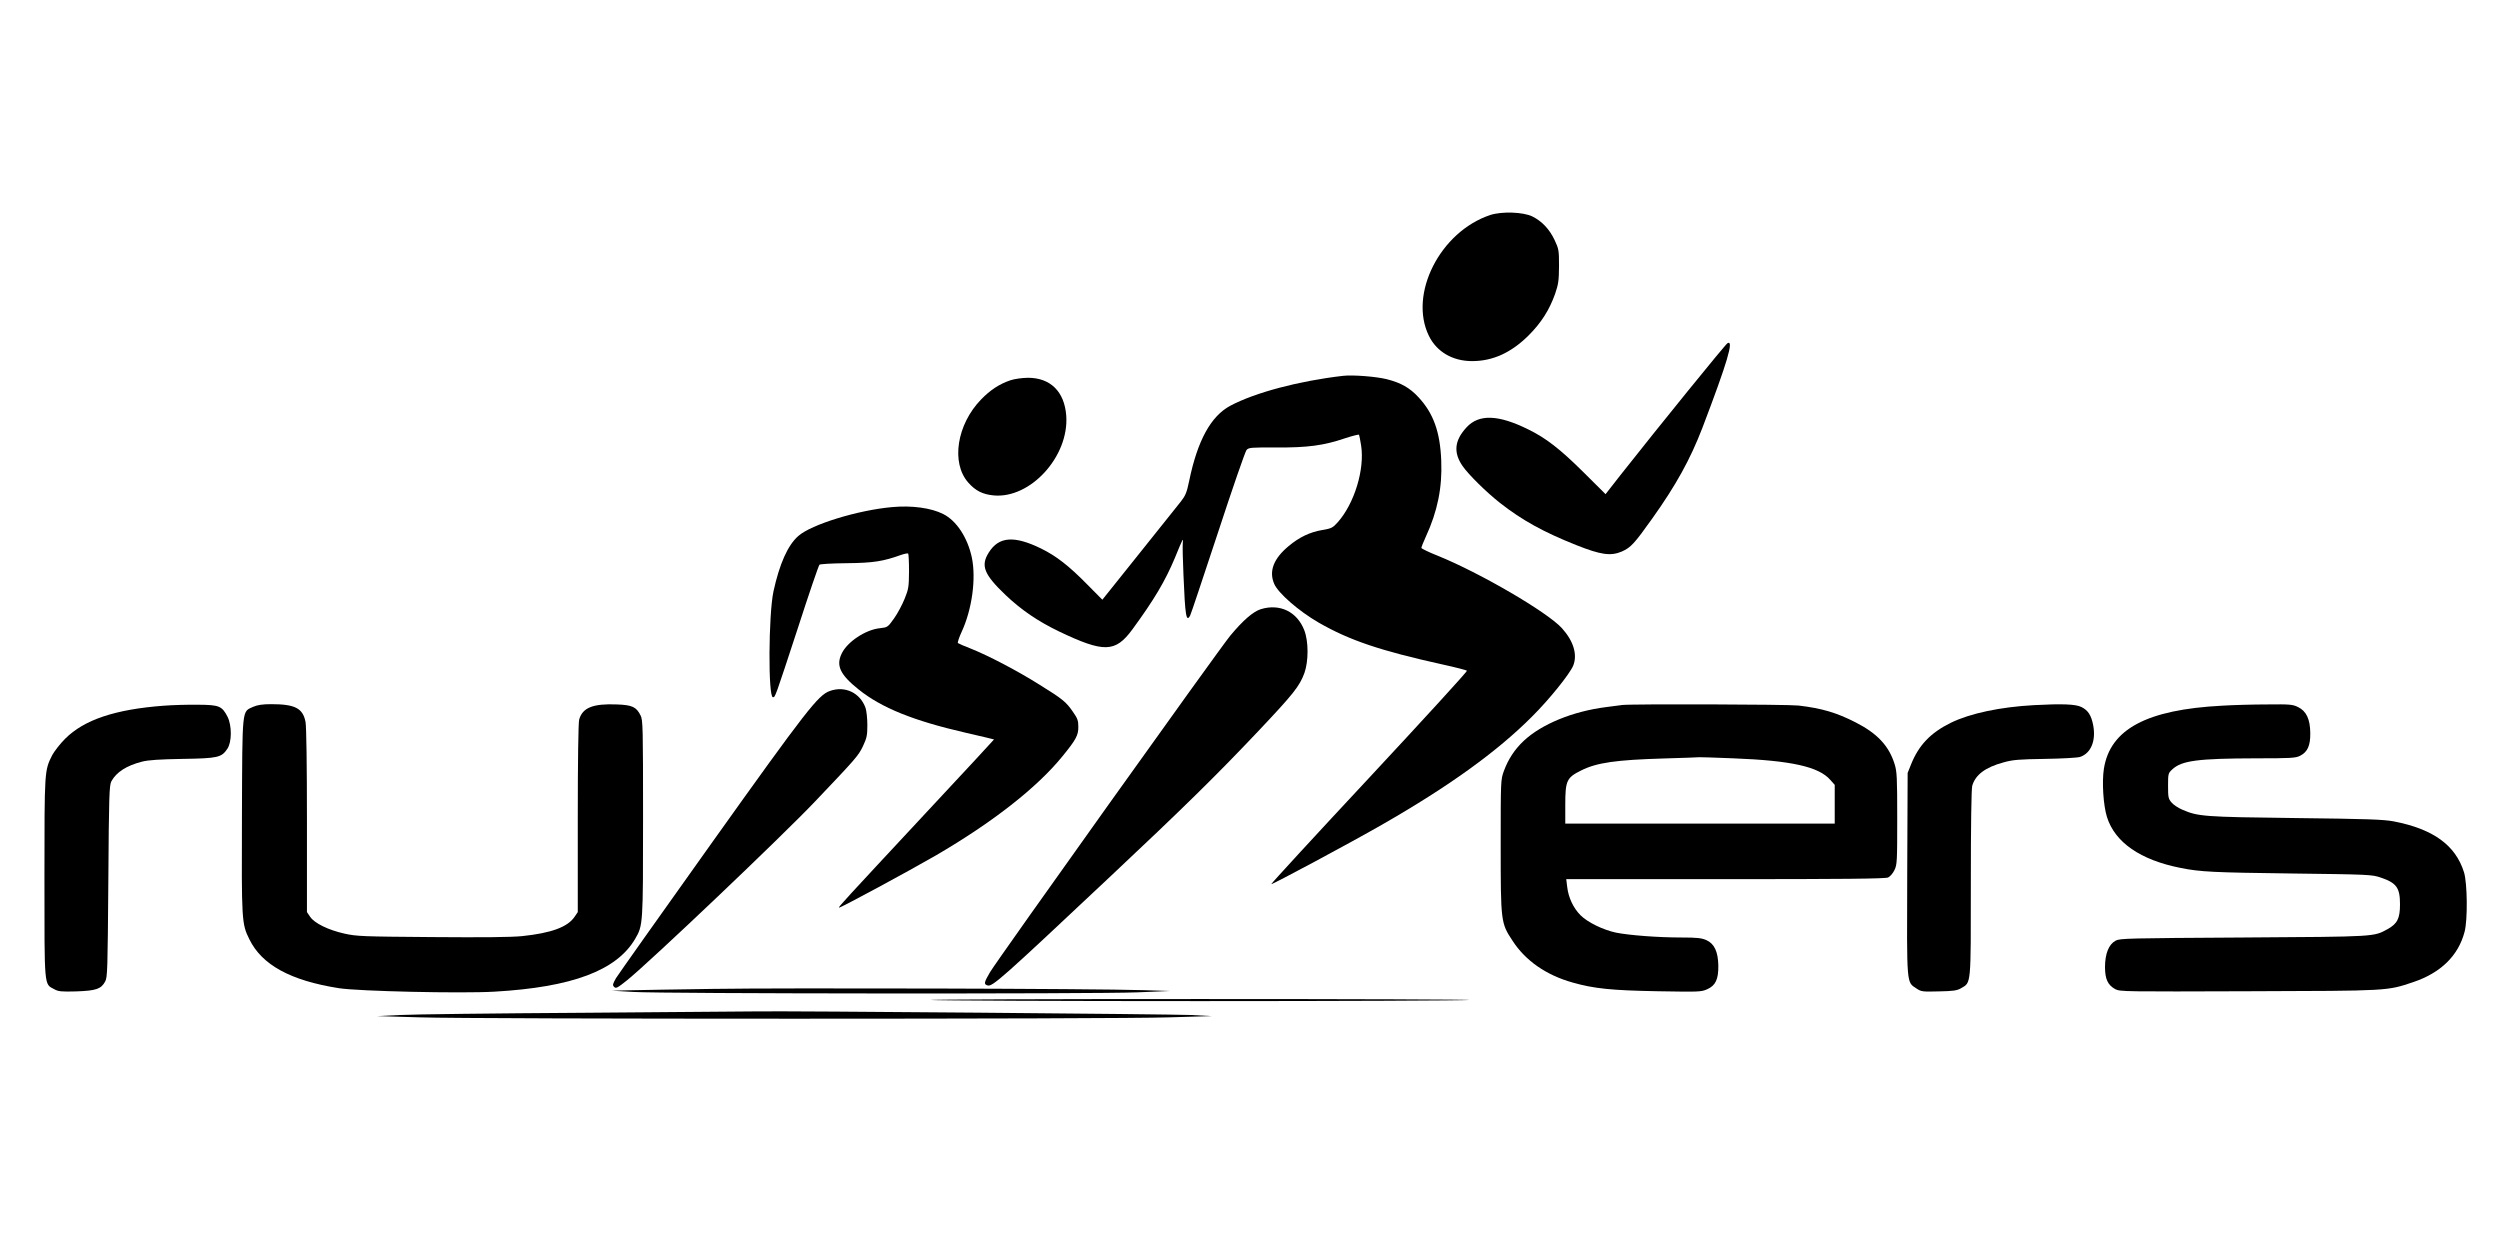 <?xml version="1.0" standalone="no"?>
<!DOCTYPE svg PUBLIC "-//W3C//DTD SVG 20010904//EN"
 "http://www.w3.org/TR/2001/REC-SVG-20010904/DTD/svg10.dtd">
<svg version="1.0" xmlns="http://www.w3.org/2000/svg"
 width="1800pt" height="888pt" viewBox="0 0 1800 888"
 preserveAspectRatio="xMidYMid meet">
<g transform="translate(0,888) scale(0.1,-0.1)"
fill="#000000" stroke="none">
<path d="M10730 7332 c-361 -120 -589 -569 -442 -870 56 -115 171 -182 311
-182 149 0 281 60 407 185 91 91 150 184 191 300 24 70 27 95 28 200 0 114 -2
123 -32 187 -37 78 -91 135 -159 169 -66 33 -221 38 -304 11z"/>
<path d="M12438 6409 c-15 -8 -487 -590 -771 -950 l-107 -137 -158 157 c-168
167 -271 247 -398 309 -216 107 -356 112 -445 15 -87 -94 -96 -181 -28 -279
43 -62 172 -189 269 -265 159 -125 316 -211 550 -304 176 -70 247 -80 327 -46
65 29 89 55 218 236 172 241 275 428 362 654 180 472 229 637 181 610z"/>
<path d="M9670 6174 c-320 -37 -634 -121 -811 -215 -141 -75 -237 -251 -297
-542 -17 -83 -27 -106 -59 -147 -21 -26 -157 -196 -302 -378 l-264 -330 -111
112 c-131 133 -221 203 -331 257 -193 94 -303 86 -375 -28 -61 -96 -36 -158
121 -308 113 -107 232 -188 383 -261 325 -155 406 -153 529 14 159 217 237
350 307 517 58 142 61 147 56 105 -2 -19 0 -123 5 -230 12 -294 20 -344 48
-292 6 10 95 279 200 596 104 318 197 586 206 596 16 18 33 19 214 18 226 -1
341 14 494 66 54 18 100 29 102 26 2 -4 9 -38 15 -77 27 -171 -48 -418 -168
-553 -36 -40 -45 -45 -111 -56 -89 -15 -165 -51 -243 -116 -108 -90 -143 -180
-104 -271 28 -67 177 -197 321 -280 221 -127 442 -202 895 -302 91 -20 168
-40 172 -44 5 -4 -312 -350 -703 -770 -391 -419 -709 -765 -706 -767 5 -5 569
297 797 428 480 275 829 526 1080 778 125 124 271 306 297 367 32 79 3 177
-81 270 -105 116 -591 399 -895 522 -64 25 -116 51 -117 56 0 6 14 42 32 81
84 182 119 353 111 547 -8 207 -56 341 -164 457 -63 68 -126 104 -229 130 -77
19 -244 32 -314 24z"/>
<path d="M7275 6142 c-80 -27 -145 -70 -211 -138 -175 -180 -218 -456 -93
-598 53 -60 103 -85 183 -93 265 -25 544 281 523 574 -13 174 -114 273 -276
273 -45 -1 -96 -8 -126 -18z"/>
<path d="M6424 5229 c-247 -22 -582 -125 -676 -208 -76 -66 -136 -202 -179
-399 -36 -168 -39 -762 -4 -762 17 0 14 -7 180 499 79 245 149 449 155 455 5
5 91 10 197 11 192 2 261 13 392 60 24 8 47 13 50 9 3 -3 6 -60 6 -127 -1
-112 -3 -128 -32 -199 -17 -42 -51 -106 -76 -141 -45 -63 -47 -64 -101 -70
-103 -10 -236 -98 -276 -183 -42 -86 -11 -152 122 -258 164 -132 394 -225 768
-311 113 -26 206 -48 207 -49 1 0 -212 -231 -474 -511 -619 -665 -647 -695
-642 -700 6 -5 504 264 699 377 408 238 726 487 909 712 99 121 115 152 115
212 0 45 -5 61 -39 109 -49 71 -72 91 -245 198 -161 101 -365 207 -490 257
-47 18 -88 36 -93 40 -4 3 8 40 27 81 75 162 105 384 73 536 -31 143 -110 264
-206 312 -86 44 -226 63 -367 50z"/>
<path d="M9078 4494 c-55 -17 -129 -81 -221 -192 -80 -97 -1677 -2334 -1729
-2422 -43 -74 -46 -86 -18 -95 35 -11 95 42 885 785 528 496 761 725 1061
1042 257 272 301 327 336 423 30 85 30 227 -1 307 -52 134 -176 194 -313 152z"/>
<path d="M5975 3905 c-84 -30 -165 -133 -851 -1095 -363 -509 -673 -947 -689
-973 -24 -43 -26 -50 -13 -63 13 -13 24 -7 94 49 171 139 1114 1035 1354 1288
294 309 311 328 344 398 27 58 31 76 31 151 0 47 -6 102 -13 123 -39 109 -148
161 -257 122z"/>
<path d="M1180 3799 c-350 -26 -574 -101 -711 -238 -36 -36 -78 -90 -93 -118
-56 -112 -56 -106 -56 -883 0 -799 -3 -763 70 -802 30 -17 52 -19 160 -16 141
5 178 17 207 71 17 29 18 87 23 722 4 618 7 693 22 720 36 66 110 113 220 141
46 12 125 17 292 20 256 4 281 10 323 73 33 48 33 168 1 231 -40 77 -60 85
-211 86 -73 1 -184 -2 -247 -7z"/>
<path d="M1823 3791 c-82 -38 -78 5 -81 -783 -3 -758 -2 -779 53 -890 90 -185
296 -298 645 -353 140 -22 880 -39 1120 -25 559 32 879 152 1013 380 57 98 57
101 57 870 0 651 -1 708 -18 739 -30 61 -60 75 -170 79 -172 7 -248 -23 -272
-109 -6 -21 -10 -298 -10 -710 l0 -676 -23 -34 c-50 -74 -168 -117 -377 -139
-79 -8 -281 -10 -650 -7 -499 4 -541 5 -630 25 -117 26 -216 75 -247 121 l-23
34 0 657 c0 402 -4 678 -10 711 -19 100 -76 129 -248 129 -64 0 -98 -6 -129
-19z"/>
<path d="M11680 3804 c-14 -2 -65 -9 -115 -15 -239 -30 -465 -122 -594 -243
-66 -62 -112 -133 -143 -217 -23 -63 -23 -68 -23 -539 0 -546 1 -556 85 -683
93 -144 243 -248 432 -301 154 -44 280 -57 614 -63 295 -5 312 -5 355 14 61
27 82 71 81 171 -2 99 -28 157 -86 183 -34 15 -66 19 -182 19 -169 0 -373 16
-469 35 -93 20 -204 74 -255 125 -52 52 -87 127 -96 203 l-7 57 1146 0 c845 0
1153 3 1171 12 14 6 35 30 46 53 19 39 20 61 20 372 0 297 -2 338 -19 392 -41
131 -124 220 -281 300 -137 70 -242 101 -410 121 -77 9 -1209 12 -1270 4z
m800 -384 c417 -16 615 -60 698 -155 l32 -36 0 -139 0 -140 -970 0 -970 0 0
135 c0 175 10 196 115 248 111 56 252 76 595 86 135 4 250 8 255 9 6 1 116 -3
245 -8z"/>
<path d="M14645 3803 c-242 -13 -460 -59 -599 -127 -146 -72 -231 -161 -287
-301 l-24 -60 -3 -730 c-3 -816 -6 -773 68 -823 33 -22 42 -23 160 -20 104 2
131 6 160 23 73 43 70 12 70 755 0 427 4 678 10 702 22 79 95 134 226 169 67
19 112 22 298 25 122 2 233 8 252 14 79 26 116 117 95 228 -14 73 -38 109 -86
132 -41 20 -138 24 -340 13z"/>
<path d="M15998 3799 c-541 -28 -805 -169 -850 -454 -15 -96 -4 -264 22 -347
57 -183 241 -310 530 -367 143 -29 241 -33 790 -40 567 -7 587 -8 650 -29 115
-39 140 -73 140 -193 0 -102 -19 -139 -88 -178 -103 -56 -73 -55 -1037 -61
-836 -5 -892 -6 -923 -23 -49 -27 -75 -92 -76 -188 0 -89 20 -131 74 -161 34
-18 68 -18 960 -15 1016 3 995 2 1186 66 198 67 324 190 369 362 23 85 20 350
-4 428 -61 196 -222 312 -506 367 -76 14 -188 18 -710 24 -661 8 -699 11 -814
61 -28 12 -63 35 -76 51 -23 27 -25 38 -25 120 0 87 1 91 30 118 68 64 185 79
605 80 246 0 284 2 315 18 54 27 75 73 74 163 -1 101 -28 159 -88 188 -38 19
-59 21 -222 19 -98 0 -245 -4 -326 -9z"/>
<path d="M5135 1760 c-264 -4 -536 -8 -605 -10 l-125 -3 155 -9 c212 -13 3323
-15 3625 -3 l240 10 -200 6 c-335 11 -2579 17 -3090 9z"/>
<path d="M6705 1680 c39 -4 909 -8 1935 -8 1026 0 1897 4 1935 8 39 4 -832 7
-1935 7 -1103 0 -1973 -3 -1935 -7z"/>
<path d="M4200 1588 c-635 -4 -1229 -11 -1320 -16 l-165 -8 310 -9 c405 -13
4987 -13 5390 0 l310 9 -150 8 c-137 6 -2906 30 -3125 26 -52 -1 -615 -5
-1250 -10z"/>
</g>
</svg>
